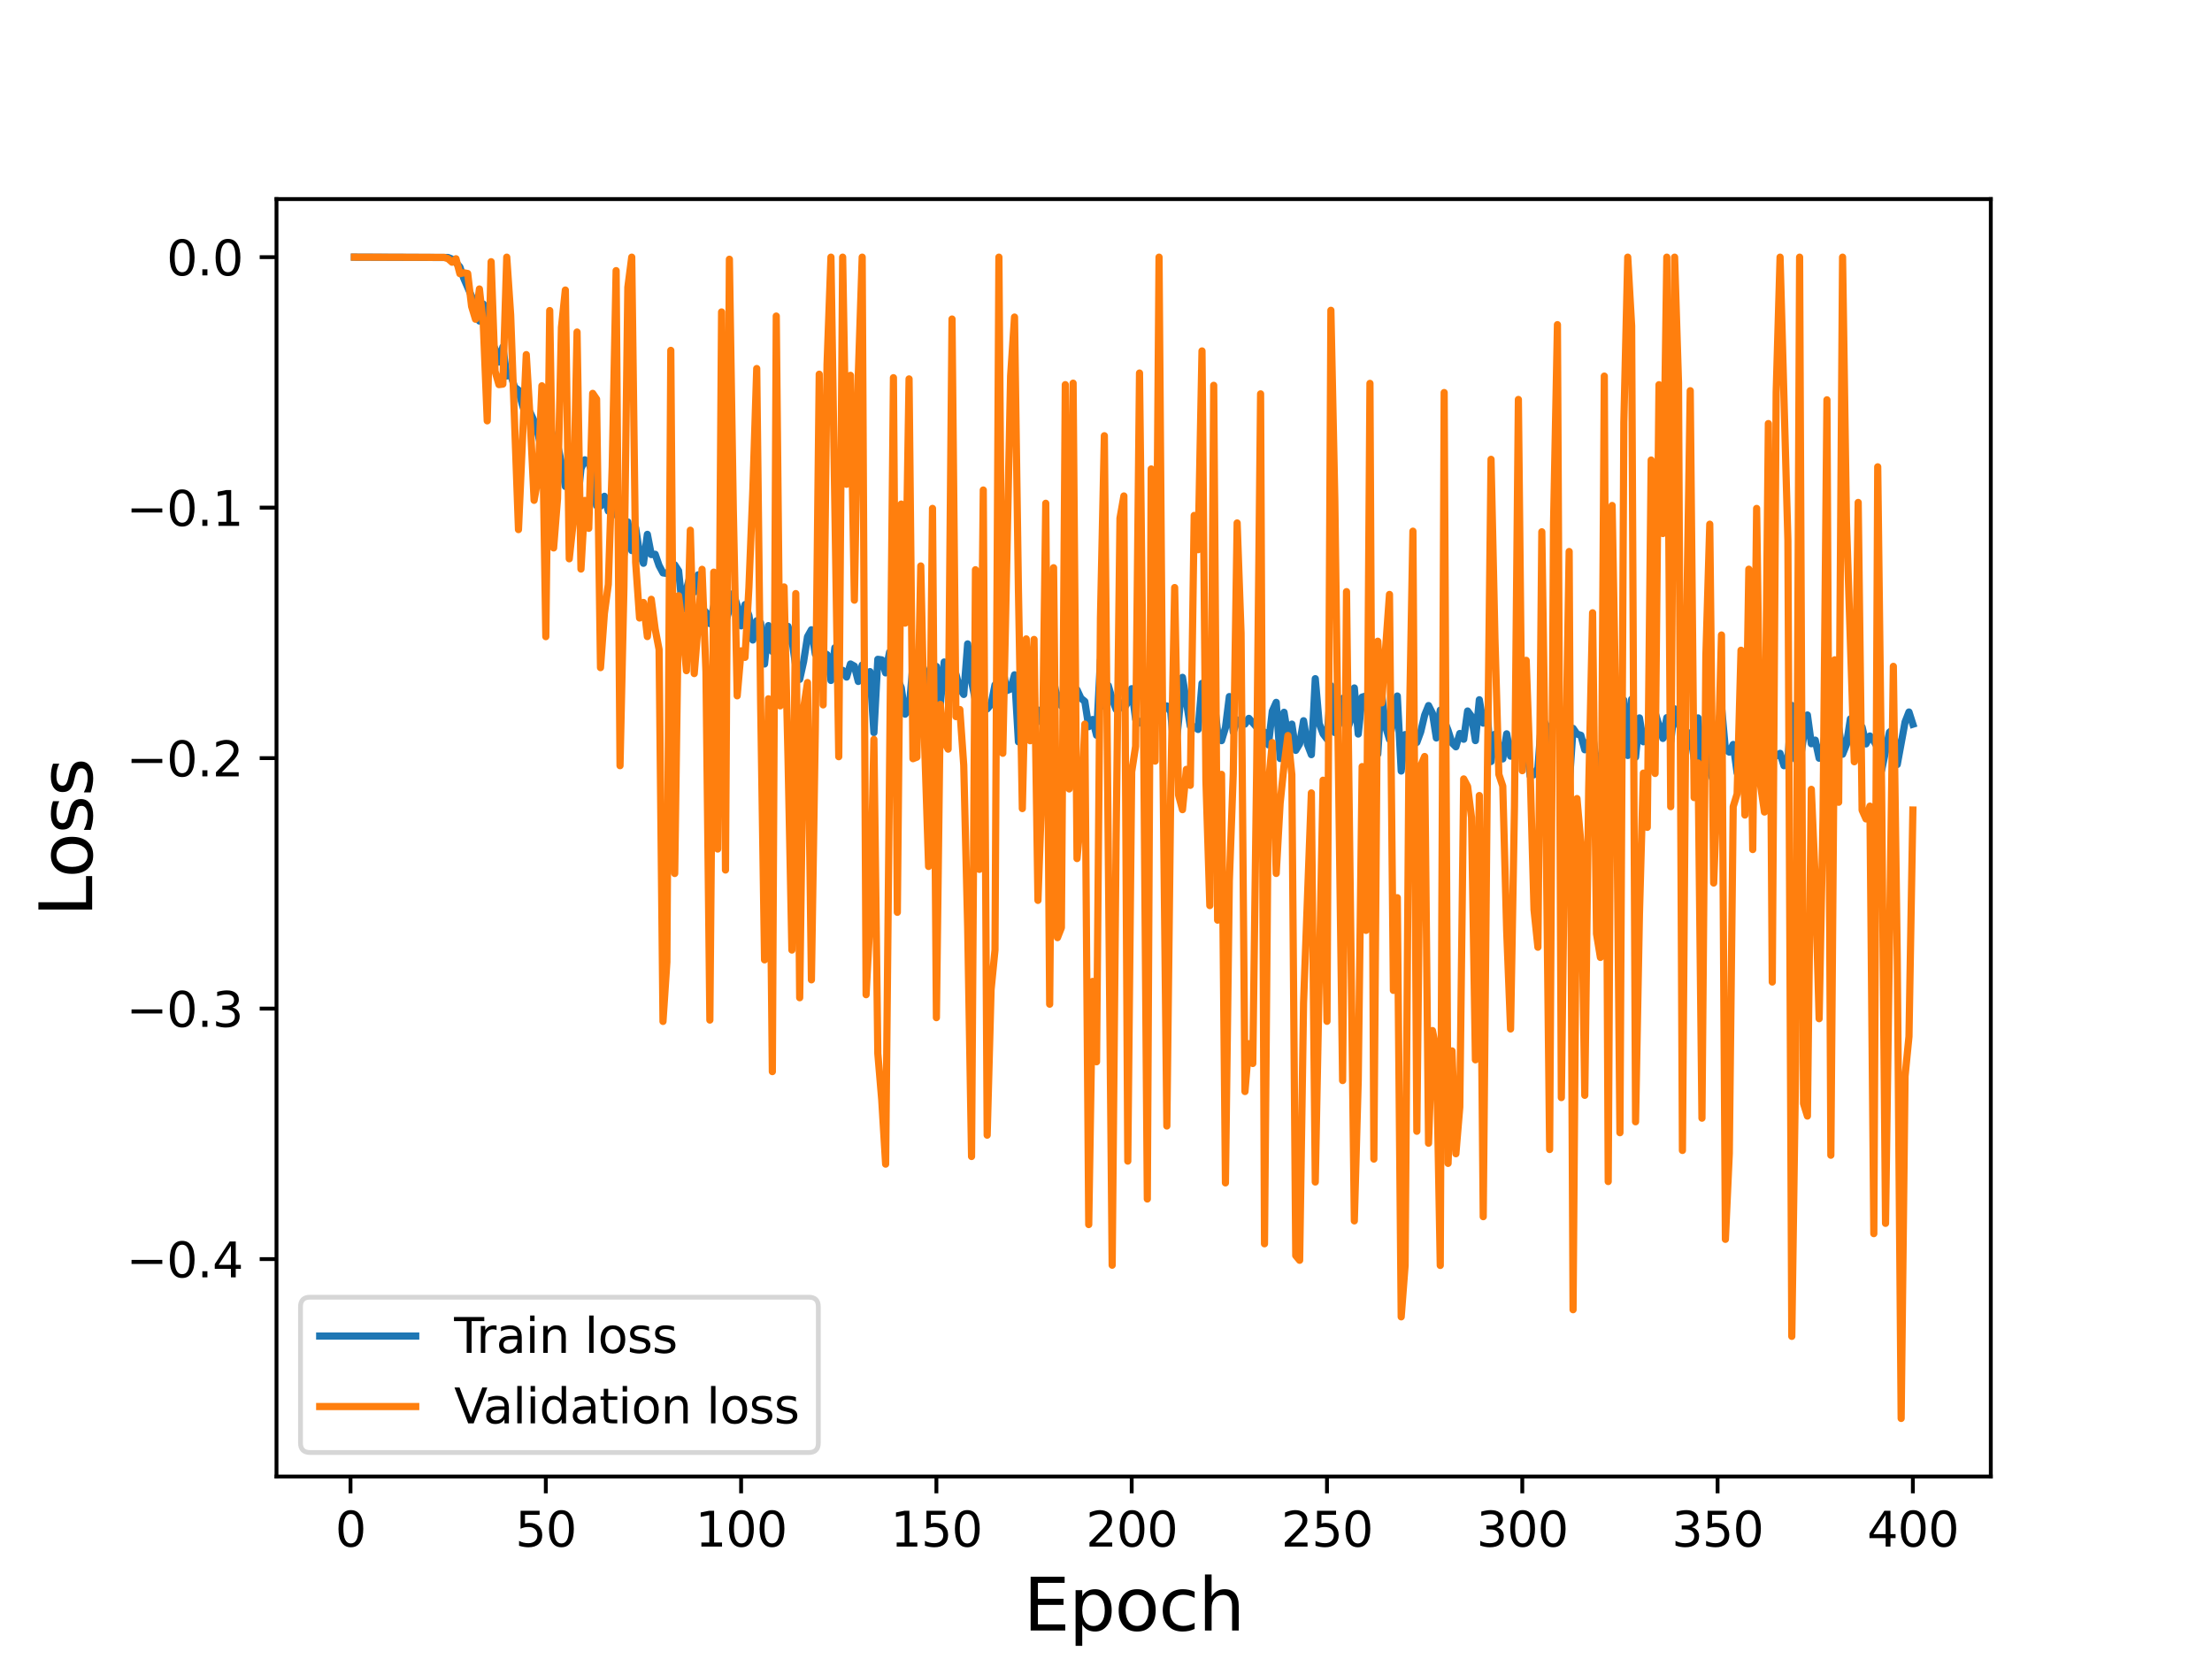 <?xml version="1.0" encoding="utf-8" standalone="no"?>
<!DOCTYPE svg PUBLIC "-//W3C//DTD SVG 1.1//EN"
  "http://www.w3.org/Graphics/SVG/1.1/DTD/svg11.dtd">
<svg height="345.6pt" version="1.1" viewBox="0 0 460.8 345.6" width="460.8pt" xmlns="http://www.w3.org/2000/svg" xmlns:xlink="http://www.w3.org/1999/xlink">
 <defs>
  <style type="text/css">*{stroke-linecap:butt;stroke-linejoin:round;}</style>
 </defs>
 <g id="figure_1">
  <g id="patch_1">
   <path d="M 0 345.6 
L 460.8 345.6 
L 460.8 0 
L 0 0 
z
" style="fill:#ffffff;"/>
  </g>
  <g id="axes_1">
   <g id="patch_2">
    <path d="M 57.6 307.584 
L 414.72 307.584 
L 414.72 41.472 
L 57.6 41.472 
z
" style="fill:#ffffff;"/>
   </g>
   <g id="matplotlib.axis_1">
    <g id="xtick_1">
     <g id="line2d_1">
      <defs>
       <path d="M 0 0 
L 0 3.5 
" id="mb863c601bb" style="stroke:#000000;stroke-width:0.8;"/>
      </defs>
      <g>
       <use style="stroke:#000000;stroke-width:0.8;" x="73.019" xlink:href="#mb863c601bb" y="307.584"/>
      </g>
     </g>
     <g id="text_1">
      <!-- 0 -->
      <g transform="translate(69.838 322.182)scale(0.1 -0.1)">
       <defs>
        <path d="M 2034 4250 
Q 1547 4250 1301 3770 
Q 1056 3291 1056 2328 
Q 1056 1369 1301 889 
Q 1547 409 2034 409 
Q 2525 409 2770 889 
Q 3016 1369 3016 2328 
Q 3016 3291 2770 3770 
Q 2525 4250 2034 4250 
z
M 2034 4750 
Q 2819 4750 3233 4129 
Q 3647 3509 3647 2328 
Q 3647 1150 3233 529 
Q 2819 -91 2034 -91 
Q 1250 -91 836 529 
Q 422 1150 422 2328 
Q 422 3509 836 4129 
Q 1250 4750 2034 4750 
z
" id="DejaVuSans-30" transform="scale(0.016)"/>
       </defs>
       <use xlink:href="#DejaVuSans-30"/>
      </g>
     </g>
    </g>
    <g id="xtick_2">
     <g id="line2d_2">
      <g>
       <use style="stroke:#000000;stroke-width:0.8;" x="113.703" xlink:href="#mb863c601bb" y="307.584"/>
      </g>
     </g>
     <g id="text_2">
      <!-- 50 -->
      <g transform="translate(107.34 322.182)scale(0.1 -0.1)">
       <defs>
        <path d="M 691 4666 
L 3169 4666 
L 3169 4134 
L 1269 4134 
L 1269 2991 
Q 1406 3038 1543 3061 
Q 1681 3084 1819 3084 
Q 2600 3084 3056 2656 
Q 3513 2228 3513 1497 
Q 3513 744 3044 326 
Q 2575 -91 1722 -91 
Q 1428 -91 1123 -41 
Q 819 9 494 109 
L 494 744 
Q 775 591 1075 516 
Q 1375 441 1709 441 
Q 2250 441 2565 725 
Q 2881 1009 2881 1497 
Q 2881 1984 2565 2268 
Q 2250 2553 1709 2553 
Q 1456 2553 1204 2497 
Q 953 2441 691 2322 
L 691 4666 
z
" id="DejaVuSans-35" transform="scale(0.016)"/>
       </defs>
       <use xlink:href="#DejaVuSans-35"/>
       <use x="63.623" xlink:href="#DejaVuSans-30"/>
      </g>
     </g>
    </g>
    <g id="xtick_3">
     <g id="line2d_3">
      <g>
       <use style="stroke:#000000;stroke-width:0.8;" x="154.386" xlink:href="#mb863c601bb" y="307.584"/>
      </g>
     </g>
     <g id="text_3">
      <!-- 100 -->
      <g transform="translate(144.842 322.182)scale(0.1 -0.1)">
       <defs>
        <path d="M 794 531 
L 1825 531 
L 1825 4091 
L 703 3866 
L 703 4441 
L 1819 4666 
L 2450 4666 
L 2450 531 
L 3481 531 
L 3481 0 
L 794 0 
L 794 531 
z
" id="DejaVuSans-31" transform="scale(0.016)"/>
       </defs>
       <use xlink:href="#DejaVuSans-31"/>
       <use x="63.623" xlink:href="#DejaVuSans-30"/>
       <use x="127.246" xlink:href="#DejaVuSans-30"/>
      </g>
     </g>
    </g>
    <g id="xtick_4">
     <g id="line2d_4">
      <g>
       <use style="stroke:#000000;stroke-width:0.8;" x="195.07" xlink:href="#mb863c601bb" y="307.584"/>
      </g>
     </g>
     <g id="text_4">
      <!-- 150 -->
      <g transform="translate(185.526 322.182)scale(0.1 -0.1)">
       <use xlink:href="#DejaVuSans-31"/>
       <use x="63.623" xlink:href="#DejaVuSans-35"/>
       <use x="127.246" xlink:href="#DejaVuSans-30"/>
      </g>
     </g>
    </g>
    <g id="xtick_5">
     <g id="line2d_5">
      <g>
       <use style="stroke:#000000;stroke-width:0.8;" x="235.753" xlink:href="#mb863c601bb" y="307.584"/>
      </g>
     </g>
     <g id="text_5">
      <!-- 200 -->
      <g transform="translate(226.209 322.182)scale(0.1 -0.1)">
       <defs>
        <path d="M 1228 531 
L 3431 531 
L 3431 0 
L 469 0 
L 469 531 
Q 828 903 1448 1529 
Q 2069 2156 2228 2338 
Q 2531 2678 2651 2914 
Q 2772 3150 2772 3378 
Q 2772 3750 2511 3984 
Q 2250 4219 1831 4219 
Q 1534 4219 1204 4116 
Q 875 4013 500 3803 
L 500 4441 
Q 881 4594 1212 4672 
Q 1544 4750 1819 4750 
Q 2544 4750 2975 4387 
Q 3406 4025 3406 3419 
Q 3406 3131 3298 2873 
Q 3191 2616 2906 2266 
Q 2828 2175 2409 1742 
Q 1991 1309 1228 531 
z
" id="DejaVuSans-32" transform="scale(0.016)"/>
       </defs>
       <use xlink:href="#DejaVuSans-32"/>
       <use x="63.623" xlink:href="#DejaVuSans-30"/>
       <use x="127.246" xlink:href="#DejaVuSans-30"/>
      </g>
     </g>
    </g>
    <g id="xtick_6">
     <g id="line2d_6">
      <g>
       <use style="stroke:#000000;stroke-width:0.8;" x="276.437" xlink:href="#mb863c601bb" y="307.584"/>
      </g>
     </g>
     <g id="text_6">
      <!-- 250 -->
      <g transform="translate(266.893 322.182)scale(0.1 -0.1)">
       <use xlink:href="#DejaVuSans-32"/>
       <use x="63.623" xlink:href="#DejaVuSans-35"/>
       <use x="127.246" xlink:href="#DejaVuSans-30"/>
      </g>
     </g>
    </g>
    <g id="xtick_7">
     <g id="line2d_7">
      <g>
       <use style="stroke:#000000;stroke-width:0.8;" x="317.12" xlink:href="#mb863c601bb" y="307.584"/>
      </g>
     </g>
     <g id="text_7">
      <!-- 300 -->
      <g transform="translate(307.576 322.182)scale(0.1 -0.1)">
       <defs>
        <path d="M 2597 2516 
Q 3050 2419 3304 2112 
Q 3559 1806 3559 1356 
Q 3559 666 3084 287 
Q 2609 -91 1734 -91 
Q 1441 -91 1130 -33 
Q 819 25 488 141 
L 488 750 
Q 750 597 1062 519 
Q 1375 441 1716 441 
Q 2309 441 2620 675 
Q 2931 909 2931 1356 
Q 2931 1769 2642 2001 
Q 2353 2234 1838 2234 
L 1294 2234 
L 1294 2753 
L 1863 2753 
Q 2328 2753 2575 2939 
Q 2822 3125 2822 3475 
Q 2822 3834 2567 4026 
Q 2313 4219 1838 4219 
Q 1578 4219 1281 4162 
Q 984 4106 628 3988 
L 628 4550 
Q 988 4650 1302 4700 
Q 1616 4750 1894 4750 
Q 2613 4750 3031 4423 
Q 3450 4097 3450 3541 
Q 3450 3153 3228 2886 
Q 3006 2619 2597 2516 
z
" id="DejaVuSans-33" transform="scale(0.016)"/>
       </defs>
       <use xlink:href="#DejaVuSans-33"/>
       <use x="63.623" xlink:href="#DejaVuSans-30"/>
       <use x="127.246" xlink:href="#DejaVuSans-30"/>
      </g>
     </g>
    </g>
    <g id="xtick_8">
     <g id="line2d_8">
      <g>
       <use style="stroke:#000000;stroke-width:0.8;" x="357.804" xlink:href="#mb863c601bb" y="307.584"/>
      </g>
     </g>
     <g id="text_8">
      <!-- 350 -->
      <g transform="translate(348.26 322.182)scale(0.1 -0.1)">
       <use xlink:href="#DejaVuSans-33"/>
       <use x="63.623" xlink:href="#DejaVuSans-35"/>
       <use x="127.246" xlink:href="#DejaVuSans-30"/>
      </g>
     </g>
    </g>
    <g id="xtick_9">
     <g id="line2d_9">
      <g>
       <use style="stroke:#000000;stroke-width:0.8;" x="398.487" xlink:href="#mb863c601bb" y="307.584"/>
      </g>
     </g>
     <g id="text_9">
      <!-- 400 -->
      <g transform="translate(388.944 322.182)scale(0.1 -0.1)">
       <defs>
        <path d="M 2419 4116 
L 825 1625 
L 2419 1625 
L 2419 4116 
z
M 2253 4666 
L 3047 4666 
L 3047 1625 
L 3713 1625 
L 3713 1100 
L 3047 1100 
L 3047 0 
L 2419 0 
L 2419 1100 
L 313 1100 
L 313 1709 
L 2253 4666 
z
" id="DejaVuSans-34" transform="scale(0.016)"/>
       </defs>
       <use xlink:href="#DejaVuSans-34"/>
       <use x="63.623" xlink:href="#DejaVuSans-30"/>
       <use x="127.246" xlink:href="#DejaVuSans-30"/>
      </g>
     </g>
    </g>
    <g id="text_10">
     <!-- Epoch -->
     <g transform="translate(213.194 339.66)scale(0.15 -0.15)">
      <defs>
       <path d="M 628 4666 
L 3578 4666 
L 3578 4134 
L 1259 4134 
L 1259 2753 
L 3481 2753 
L 3481 2222 
L 1259 2222 
L 1259 531 
L 3634 531 
L 3634 0 
L 628 0 
L 628 4666 
z
" id="DejaVuSans-45" transform="scale(0.016)"/>
       <path d="M 1159 525 
L 1159 -1331 
L 581 -1331 
L 581 3500 
L 1159 3500 
L 1159 2969 
Q 1341 3281 1617 3432 
Q 1894 3584 2278 3584 
Q 2916 3584 3314 3078 
Q 3713 2572 3713 1747 
Q 3713 922 3314 415 
Q 2916 -91 2278 -91 
Q 1894 -91 1617 61 
Q 1341 213 1159 525 
z
M 3116 1747 
Q 3116 2381 2855 2742 
Q 2594 3103 2138 3103 
Q 1681 3103 1420 2742 
Q 1159 2381 1159 1747 
Q 1159 1113 1420 752 
Q 1681 391 2138 391 
Q 2594 391 2855 752 
Q 3116 1113 3116 1747 
z
" id="DejaVuSans-70" transform="scale(0.016)"/>
       <path d="M 1959 3097 
Q 1497 3097 1228 2736 
Q 959 2375 959 1747 
Q 959 1119 1226 758 
Q 1494 397 1959 397 
Q 2419 397 2687 759 
Q 2956 1122 2956 1747 
Q 2956 2369 2687 2733 
Q 2419 3097 1959 3097 
z
M 1959 3584 
Q 2709 3584 3137 3096 
Q 3566 2609 3566 1747 
Q 3566 888 3137 398 
Q 2709 -91 1959 -91 
Q 1206 -91 779 398 
Q 353 888 353 1747 
Q 353 2609 779 3096 
Q 1206 3584 1959 3584 
z
" id="DejaVuSans-6f" transform="scale(0.016)"/>
       <path d="M 3122 3366 
L 3122 2828 
Q 2878 2963 2633 3030 
Q 2388 3097 2138 3097 
Q 1578 3097 1268 2742 
Q 959 2388 959 1747 
Q 959 1106 1268 751 
Q 1578 397 2138 397 
Q 2388 397 2633 464 
Q 2878 531 3122 666 
L 3122 134 
Q 2881 22 2623 -34 
Q 2366 -91 2075 -91 
Q 1284 -91 818 406 
Q 353 903 353 1747 
Q 353 2603 823 3093 
Q 1294 3584 2113 3584 
Q 2378 3584 2631 3529 
Q 2884 3475 3122 3366 
z
" id="DejaVuSans-63" transform="scale(0.016)"/>
       <path d="M 3513 2113 
L 3513 0 
L 2938 0 
L 2938 2094 
Q 2938 2591 2744 2837 
Q 2550 3084 2163 3084 
Q 1697 3084 1428 2787 
Q 1159 2491 1159 1978 
L 1159 0 
L 581 0 
L 581 4863 
L 1159 4863 
L 1159 2956 
Q 1366 3272 1645 3428 
Q 1925 3584 2291 3584 
Q 2894 3584 3203 3211 
Q 3513 2838 3513 2113 
z
" id="DejaVuSans-68" transform="scale(0.016)"/>
      </defs>
      <use xlink:href="#DejaVuSans-45"/>
      <use x="63.184" xlink:href="#DejaVuSans-70"/>
      <use x="126.66" xlink:href="#DejaVuSans-6f"/>
      <use x="187.842" xlink:href="#DejaVuSans-63"/>
      <use x="242.822" xlink:href="#DejaVuSans-68"/>
     </g>
    </g>
   </g>
   <g id="matplotlib.axis_2">
    <g id="ytick_1">
     <g id="line2d_10">
      <defs>
       <path d="M 0 0 
L -3.5 0 
" id="m313a170436" style="stroke:#000000;stroke-width:0.8;"/>
      </defs>
      <g>
       <use style="stroke:#000000;stroke-width:0.8;" x="57.6" xlink:href="#m313a170436" y="262.293"/>
      </g>
     </g>
     <g id="text_11">
      <!-- −0.4 -->
      <g transform="translate(26.317 266.092)scale(0.1 -0.1)">
       <defs>
        <path d="M 678 2272 
L 4684 2272 
L 4684 1741 
L 678 1741 
L 678 2272 
z
" id="DejaVuSans-2212" transform="scale(0.016)"/>
        <path d="M 684 794 
L 1344 794 
L 1344 0 
L 684 0 
L 684 794 
z
" id="DejaVuSans-2e" transform="scale(0.016)"/>
       </defs>
       <use xlink:href="#DejaVuSans-2212"/>
       <use x="83.789" xlink:href="#DejaVuSans-30"/>
       <use x="147.412" xlink:href="#DejaVuSans-2e"/>
       <use x="179.199" xlink:href="#DejaVuSans-34"/>
      </g>
     </g>
    </g>
    <g id="ytick_2">
     <g id="line2d_11">
      <g>
       <use style="stroke:#000000;stroke-width:0.8;" x="57.6" xlink:href="#m313a170436" y="210.112"/>
      </g>
     </g>
     <g id="text_12">
      <!-- −0.3 -->
      <g transform="translate(26.317 213.911)scale(0.1 -0.1)">
       <use xlink:href="#DejaVuSans-2212"/>
       <use x="83.789" xlink:href="#DejaVuSans-30"/>
       <use x="147.412" xlink:href="#DejaVuSans-2e"/>
       <use x="179.199" xlink:href="#DejaVuSans-33"/>
      </g>
     </g>
    </g>
    <g id="ytick_3">
     <g id="line2d_12">
      <g>
       <use style="stroke:#000000;stroke-width:0.8;" x="57.6" xlink:href="#m313a170436" y="157.931"/>
      </g>
     </g>
     <g id="text_13">
      <!-- −0.2 -->
      <g transform="translate(26.317 161.73)scale(0.1 -0.1)">
       <use xlink:href="#DejaVuSans-2212"/>
       <use x="83.789" xlink:href="#DejaVuSans-30"/>
       <use x="147.412" xlink:href="#DejaVuSans-2e"/>
       <use x="179.199" xlink:href="#DejaVuSans-32"/>
      </g>
     </g>
    </g>
    <g id="ytick_4">
     <g id="line2d_13">
      <g>
       <use style="stroke:#000000;stroke-width:0.8;" x="57.6" xlink:href="#m313a170436" y="105.75"/>
      </g>
     </g>
     <g id="text_14">
      <!-- −0.1 -->
      <g transform="translate(26.317 109.549)scale(0.1 -0.1)">
       <use xlink:href="#DejaVuSans-2212"/>
       <use x="83.789" xlink:href="#DejaVuSans-30"/>
       <use x="147.412" xlink:href="#DejaVuSans-2e"/>
       <use x="179.199" xlink:href="#DejaVuSans-31"/>
      </g>
     </g>
    </g>
    <g id="ytick_5">
     <g id="line2d_14">
      <g>
       <use style="stroke:#000000;stroke-width:0.8;" x="57.6" xlink:href="#m313a170436" y="53.569"/>
      </g>
     </g>
     <g id="text_15">
      <!-- 0.0 -->
      <g transform="translate(34.697 57.368)scale(0.1 -0.1)">
       <use xlink:href="#DejaVuSans-30"/>
       <use x="63.623" xlink:href="#DejaVuSans-2e"/>
       <use x="95.41" xlink:href="#DejaVuSans-30"/>
      </g>
     </g>
    </g>
    <g id="text_16">
     <!-- Loss -->
     <g transform="translate(19.198 190.979)rotate(-90)scale(0.15 -0.15)">
      <defs>
       <path d="M 628 4666 
L 1259 4666 
L 1259 531 
L 3531 531 
L 3531 0 
L 628 0 
L 628 4666 
z
" id="DejaVuSans-4c" transform="scale(0.016)"/>
       <path d="M 2834 3397 
L 2834 2853 
Q 2591 2978 2328 3040 
Q 2066 3103 1784 3103 
Q 1356 3103 1142 2972 
Q 928 2841 928 2578 
Q 928 2378 1081 2264 
Q 1234 2150 1697 2047 
L 1894 2003 
Q 2506 1872 2764 1633 
Q 3022 1394 3022 966 
Q 3022 478 2636 193 
Q 2250 -91 1575 -91 
Q 1294 -91 989 -36 
Q 684 19 347 128 
L 347 722 
Q 666 556 975 473 
Q 1284 391 1588 391 
Q 1994 391 2212 530 
Q 2431 669 2431 922 
Q 2431 1156 2273 1281 
Q 2116 1406 1581 1522 
L 1381 1569 
Q 847 1681 609 1914 
Q 372 2147 372 2553 
Q 372 3047 722 3315 
Q 1072 3584 1716 3584 
Q 2034 3584 2315 3537 
Q 2597 3491 2834 3397 
z
" id="DejaVuSans-73" transform="scale(0.016)"/>
      </defs>
      <use xlink:href="#DejaVuSans-4c"/>
      <use x="53.963" xlink:href="#DejaVuSans-6f"/>
      <use x="115.145" xlink:href="#DejaVuSans-73"/>
      <use x="167.244" xlink:href="#DejaVuSans-73"/>
     </g>
    </g>
   </g>
   <g id="line2d_15">
    <path clip-path="url(#p57c10416c2)" d="M 73.833 53.568 
L 93.361 53.643 
L 94.174 53.989 
L 94.988 54.722 
L 95.802 55.615 
L 96.616 57.99 
L 98.243 61.724 
L 99.87 66.876 
L 100.684 63.346 
L 101.498 71.498 
L 102.311 71.107 
L 103.125 72.662 
L 103.939 75.425 
L 104.752 72.288 
L 105.566 78.328 
L 106.38 77.962 
L 107.193 80.646 
L 108.007 81.273 
L 108.821 84.367 
L 109.634 86.866 
L 110.448 85.936 
L 111.262 87.695 
L 112.075 90.392 
L 112.889 93.962 
L 113.703 87.454 
L 114.516 88.617 
L 115.33 91.555 
L 116.144 92.568 
L 116.957 96.446 
L 117.771 101.336 
L 118.585 98.472 
L 119.398 99.134 
L 120.212 105.468 
L 121.026 97.653 
L 121.839 95.788 
L 122.653 96.359 
L 123.467 99.027 
L 124.28 105.355 
L 125.094 105.429 
L 125.908 103.385 
L 126.721 106.462 
L 127.535 104.859 
L 128.349 106.913 
L 129.162 108.612 
L 129.976 115.55 
L 130.79 108.731 
L 131.603 114.691 
L 132.417 109.954 
L 133.231 115.266 
L 134.044 117.344 
L 134.858 111.314 
L 135.672 115.526 
L 136.485 115.462 
L 137.299 117.817 
L 138.113 119.346 
L 138.926 119.464 
L 140.554 117.666 
L 141.367 118.918 
L 142.181 126.975 
L 142.995 122.821 
L 143.808 119.769 
L 144.622 123.329 
L 145.436 119.74 
L 146.249 126.606 
L 147.063 127.587 
L 147.877 129.91 
L 149.504 122.674 
L 150.318 130.462 
L 151.131 129.601 
L 151.945 126.985 
L 152.759 123.618 
L 153.572 126.136 
L 154.386 130.373 
L 155.2 125.946 
L 156.013 128.218 
L 156.827 133.327 
L 157.641 129.312 
L 158.454 129.779 
L 159.268 138.323 
L 160.082 130.329 
L 160.895 135.715 
L 161.709 134.674 
L 162.523 135.401 
L 163.336 135.814 
L 164.15 130.482 
L 164.964 133.213 
L 165.777 138.811 
L 166.591 141.517 
L 167.405 137.828 
L 168.219 132.639 
L 169.032 131.19 
L 169.846 136.283 
L 170.66 130.153 
L 171.473 135.91 
L 172.287 136.365 
L 173.101 141.751 
L 173.914 134.935 
L 174.728 141.122 
L 175.542 139.645 
L 176.355 141.049 
L 177.169 138.316 
L 177.983 138.766 
L 178.796 141.96 
L 179.61 138.54 
L 180.424 143.592 
L 181.237 139.912 
L 182.051 152.62 
L 182.865 137.345 
L 183.678 137.459 
L 184.492 140.178 
L 185.306 135.869 
L 186.119 145.886 
L 186.933 141.297 
L 187.747 143.259 
L 188.56 148.777 
L 189.374 147.816 
L 190.188 138.38 
L 191.001 144.255 
L 191.815 137.652 
L 192.629 140.011 
L 193.442 144.343 
L 194.256 143.453 
L 195.07 138.826 
L 195.883 146.897 
L 196.697 137.905 
L 197.511 143.444 
L 198.324 145.079 
L 199.138 140.449 
L 199.952 143.524 
L 200.765 144.665 
L 201.579 134.135 
L 202.393 141.92 
L 203.206 145.929 
L 204.02 145.086 
L 204.834 146.108 
L 205.647 147.684 
L 206.461 146.715 
L 207.275 142.672 
L 208.088 147.043 
L 208.902 139.248 
L 209.716 143.87 
L 210.529 143.534 
L 211.343 140.574 
L 212.157 154.539 
L 212.97 147.719 
L 213.784 147.286 
L 214.598 147.57 
L 215.411 150.657 
L 216.225 147.91 
L 217.039 150.532 
L 217.852 148.049 
L 218.666 148.958 
L 219.48 141.764 
L 220.293 145.917 
L 221.107 147.039 
L 221.921 141.199 
L 222.734 153.08 
L 223.548 144.201 
L 224.362 143.695 
L 225.175 145.456 
L 225.989 146.125 
L 226.803 151.376 
L 227.616 149.886 
L 228.43 153.164 
L 229.244 137.481 
L 230.057 147.171 
L 230.871 142.808 
L 231.685 145.6 
L 232.498 147.785 
L 233.312 146.342 
L 234.126 147.639 
L 234.939 146.276 
L 235.753 143.464 
L 236.567 149.816 
L 237.381 150.621 
L 238.194 149.901 
L 239.008 151.642 
L 239.822 152.611 
L 240.635 150.252 
L 241.449 143.818 
L 242.263 147.109 
L 243.076 147.058 
L 243.89 148.333 
L 244.704 157.838 
L 245.517 150.212 
L 246.331 141.105 
L 247.958 151.273 
L 248.772 151.397 
L 249.586 151.961 
L 250.399 142.363 
L 251.213 149.901 
L 252.84 145.033 
L 253.654 152.592 
L 254.468 154.292 
L 255.281 151.601 
L 256.095 145.106 
L 256.909 152.499 
L 257.722 149.969 
L 258.536 150.831 
L 259.35 150.844 
L 260.163 149.646 
L 262.604 152.395 
L 263.418 152.524 
L 264.232 155.162 
L 265.045 148.127 
L 265.859 146.315 
L 266.673 158.013 
L 267.486 148.379 
L 268.3 153.357 
L 269.114 150.847 
L 269.927 156.314 
L 270.741 154.951 
L 271.555 150.141 
L 272.368 155.102 
L 273.182 157.21 
L 273.996 141.379 
L 274.809 150.702 
L 275.623 152.871 
L 276.437 153.947 
L 277.25 142.836 
L 278.064 152.606 
L 278.878 150.964 
L 279.691 145.486 
L 280.505 152.478 
L 281.319 150.123 
L 282.132 143.313 
L 282.946 152.916 
L 283.76 145.212 
L 284.573 144.978 
L 285.387 150.74 
L 286.201 153.366 
L 287.014 157.105 
L 287.828 144.453 
L 288.642 151.346 
L 289.455 154.038 
L 290.269 149.834 
L 291.083 144.989 
L 291.896 160.62 
L 292.71 153.026 
L 293.524 153.541 
L 294.337 155.171 
L 295.151 154.659 
L 295.965 152.441 
L 296.778 148.991 
L 297.592 146.981 
L 298.406 148.591 
L 299.219 153.733 
L 300.033 147.937 
L 301.66 152.156 
L 302.474 154.751 
L 303.288 155.572 
L 304.101 152.799 
L 304.915 154.002 
L 305.729 148.114 
L 306.543 149.239 
L 307.356 154.283 
L 308.17 145.772 
L 308.984 150.643 
L 309.797 148.444 
L 310.611 158.644 
L 311.425 152.943 
L 312.238 155.166 
L 313.052 158.098 
L 313.866 152.871 
L 314.679 157.521 
L 315.493 155.665 
L 316.307 149.058 
L 317.12 155.612 
L 317.934 154.129 
L 318.748 161.644 
L 319.561 161.387 
L 320.375 160.017 
L 321.189 149.217 
L 322.002 150.991 
L 322.816 156.254 
L 323.63 149.105 
L 324.443 147.205 
L 325.257 153.052 
L 326.071 150.276 
L 326.884 163.771 
L 327.698 151.733 
L 328.512 152.915 
L 329.325 153.172 
L 330.139 156.192 
L 331.766 152.863 
L 332.58 159.38 
L 333.394 161.453 
L 334.207 151.732 
L 335.021 156.72 
L 336.648 147.822 
L 337.462 149.017 
L 338.276 145.841 
L 339.089 157.378 
L 339.903 145.664 
L 340.717 157.73 
L 341.53 149.555 
L 342.344 154.526 
L 343.158 153.213 
L 343.971 150.553 
L 344.785 148.431 
L 346.412 153.825 
L 347.226 149.498 
L 348.04 154.476 
L 348.853 147.667 
L 350.481 153.174 
L 351.294 154 
L 352.108 152.663 
L 352.922 158.033 
L 353.735 149.552 
L 354.549 160.53 
L 355.363 152.628 
L 356.176 160.705 
L 356.99 162.753 
L 357.804 152.037 
L 358.617 147.099 
L 359.431 156.127 
L 360.245 156.681 
L 361.058 155.088 
L 361.872 161.014 
L 362.686 161.52 
L 363.499 157.496 
L 365.127 145.673 
L 365.94 152.338 
L 366.754 149.576 
L 367.568 155.235 
L 368.381 153.984 
L 369.195 156.416 
L 370.009 157.475 
L 370.822 156.935 
L 371.636 159.512 
L 372.45 158.145 
L 373.263 146.949 
L 374.077 158.214 
L 374.891 159.124 
L 375.704 153.609 
L 376.518 148.944 
L 377.332 154.936 
L 378.146 154.181 
L 378.959 157.951 
L 379.773 155.752 
L 380.587 150.037 
L 381.4 154.727 
L 382.214 148.104 
L 383.028 151.521 
L 383.841 157.122 
L 384.655 155.088 
L 385.469 149.753 
L 386.282 154.8 
L 387.096 151.574 
L 387.91 151.463 
L 388.723 154.97 
L 389.537 153.322 
L 390.351 154.379 
L 391.164 155.798 
L 391.978 160.465 
L 393.605 152.541 
L 394.419 151.88 
L 395.233 159.262 
L 396.86 150.409 
L 397.674 148.323 
L 398.487 150.868 
L 398.487 150.868 
" style="fill:none;stroke:#1f77b4;stroke-linecap:square;stroke-width:1.5;"/>
   </g>
   <g id="line2d_16">
    <path clip-path="url(#p57c10416c2)" d="M 73.833 53.569 
L 92.547 53.614 
L 93.361 53.903 
L 94.174 54.628 
L 94.988 53.902 
L 95.802 57.008 
L 96.616 56.823 
L 97.429 56.974 
L 98.243 63.824 
L 99.057 66.502 
L 99.87 60.201 
L 100.684 67.687 
L 101.498 87.67 
L 102.311 54.519 
L 103.125 77.31 
L 103.939 80.12 
L 104.752 80.022 
L 105.566 53.569 
L 106.38 65.586 
L 108.007 110.324 
L 109.634 73.872 
L 110.448 87.424 
L 111.262 104.226 
L 112.075 99.678 
L 112.889 80.369 
L 113.703 132.625 
L 114.516 64.691 
L 115.33 114.147 
L 116.144 103.876 
L 116.957 68.195 
L 117.771 60.42 
L 118.585 116.41 
L 119.398 108.964 
L 120.212 69.17 
L 121.026 118.545 
L 121.839 104.247 
L 122.653 110.063 
L 123.467 81.943 
L 124.28 83.15 
L 125.094 139.08 
L 125.908 127.792 
L 126.721 121.753 
L 127.535 97.132 
L 128.349 56.377 
L 129.162 159.507 
L 129.976 122.432 
L 130.79 59.845 
L 131.603 53.569 
L 132.417 117.15 
L 133.231 128.743 
L 134.044 125.507 
L 134.858 132.609 
L 135.672 124.845 
L 136.485 131.056 
L 137.299 135.298 
L 138.113 212.784 
L 138.926 200.415 
L 139.74 72.987 
L 140.554 181.965 
L 141.367 124.103 
L 142.181 130.717 
L 142.995 139.716 
L 143.808 110.454 
L 144.622 140.316 
L 145.436 130.199 
L 146.249 118.601 
L 147.063 139.979 
L 147.877 212.499 
L 148.69 119.187 
L 149.504 176.871 
L 150.318 64.984 
L 151.131 181.24 
L 151.945 54.003 
L 152.759 106 
L 153.572 144.954 
L 154.386 135.578 
L 155.2 136.939 
L 156.013 122.36 
L 156.827 102.258 
L 157.641 76.774 
L 158.454 146.393 
L 159.268 199.96 
L 160.082 145.568 
L 160.895 223.236 
L 161.709 65.841 
L 162.523 147.047 
L 163.336 122.27 
L 164.15 157.577 
L 164.964 197.913 
L 165.777 123.652 
L 166.591 207.845 
L 167.405 147.554 
L 168.219 142.186 
L 169.032 204.117 
L 169.846 151.899 
L 170.66 77.954 
L 171.473 146.843 
L 172.287 75.901 
L 173.101 53.569 
L 174.728 157.635 
L 175.542 53.569 
L 176.355 100.886 
L 177.169 78.189 
L 177.983 125.027 
L 178.796 78.19 
L 179.61 53.569 
L 180.424 207.212 
L 181.237 191.815 
L 182.051 154.029 
L 182.865 219.472 
L 183.678 229.074 
L 184.492 242.51 
L 186.119 78.682 
L 186.933 190.051 
L 187.747 105.007 
L 188.56 129.813 
L 189.374 78.937 
L 190.188 158.051 
L 191.001 157.73 
L 191.815 117.897 
L 192.629 155.462 
L 193.442 180.498 
L 194.256 105.91 
L 195.07 211.999 
L 195.883 146.743 
L 196.697 154.46 
L 197.511 156.063 
L 198.324 66.461 
L 199.138 149.285 
L 199.952 147.806 
L 200.765 159.406 
L 201.579 192.999 
L 202.393 240.92 
L 203.206 118.686 
L 204.02 181.11 
L 204.834 102.078 
L 205.647 236.475 
L 206.461 206.181 
L 207.275 197.912 
L 208.088 53.569 
L 208.902 156.919 
L 210.529 78.322 
L 211.343 66.049 
L 212.157 122.909 
L 212.97 168.444 
L 213.784 133.094 
L 214.598 154.31 
L 215.411 133.208 
L 216.225 187.563 
L 217.039 164.744 
L 217.852 104.843 
L 218.666 209.193 
L 219.48 118.267 
L 220.293 195.328 
L 221.107 193.254 
L 221.921 80.132 
L 222.734 164.354 
L 223.548 79.82 
L 224.362 178.856 
L 225.175 169.881 
L 225.989 150.845 
L 226.803 255.099 
L 227.616 204.449 
L 228.43 221.19 
L 229.244 128.729 
L 230.057 90.771 
L 231.685 263.565 
L 232.498 175.378 
L 233.312 107.961 
L 234.126 103.318 
L 234.939 241.88 
L 235.753 160.782 
L 236.567 155.465 
L 237.381 77.709 
L 238.194 147.532 
L 239.008 249.772 
L 239.822 97.689 
L 240.635 158.557 
L 241.449 53.569 
L 242.263 159.358 
L 243.076 234.563 
L 243.89 164.687 
L 244.704 122.395 
L 245.517 165.634 
L 246.331 168.671 
L 247.145 160.271 
L 247.958 163.601 
L 248.772 107.377 
L 249.586 114.512 
L 250.399 73.106 
L 251.213 162.545 
L 252.027 188.649 
L 252.84 80.269 
L 253.654 191.684 
L 254.468 161.307 
L 255.281 246.419 
L 256.095 183.5 
L 256.909 161.216 
L 257.722 108.939 
L 258.536 131.872 
L 259.35 227.384 
L 260.163 217.42 
L 260.977 221.543 
L 261.791 159.824 
L 262.604 82.05 
L 263.418 259.102 
L 264.232 163.355 
L 265.045 154.693 
L 265.859 181.957 
L 266.673 167.373 
L 267.486 159.457 
L 268.3 153.229 
L 269.114 161.375 
L 269.927 261.559 
L 270.741 262.542 
L 271.555 208.924 
L 273.182 165.18 
L 273.996 246.235 
L 275.623 162.531 
L 276.437 212.758 
L 277.25 64.64 
L 278.064 103.813 
L 279.691 225.099 
L 280.505 123.247 
L 282.132 254.331 
L 282.946 224.974 
L 283.76 159.691 
L 284.573 193.815 
L 285.387 79.863 
L 286.201 241.458 
L 287.014 133.577 
L 287.828 146.426 
L 289.455 123.831 
L 290.269 206.317 
L 291.083 187.004 
L 291.896 274.322 
L 292.71 263.607 
L 293.524 155.38 
L 294.337 110.654 
L 295.151 235.663 
L 295.965 159.531 
L 296.778 157.592 
L 297.592 238.154 
L 298.406 214.685 
L 299.219 218.78 
L 300.033 263.612 
L 300.847 81.774 
L 301.66 242.355 
L 302.474 218.918 
L 303.288 240.346 
L 304.101 230.627 
L 304.915 162.263 
L 305.729 163.819 
L 306.543 170.28 
L 307.356 220.782 
L 308.17 165.721 
L 308.984 253.459 
L 309.797 165.974 
L 310.611 95.689 
L 311.425 132.983 
L 312.238 161.306 
L 313.052 163.751 
L 313.866 193.872 
L 314.679 214.356 
L 315.493 168.008 
L 316.307 83.216 
L 317.12 160.549 
L 317.934 137.559 
L 318.748 160.227 
L 319.561 189.517 
L 320.375 197.327 
L 321.189 110.784 
L 322.002 165.656 
L 322.816 239.461 
L 323.63 109.147 
L 324.443 67.632 
L 325.257 228.651 
L 326.071 164.328 
L 326.884 114.887 
L 327.698 272.836 
L 328.512 166.354 
L 329.325 175.598 
L 330.139 228.174 
L 330.953 164.386 
L 331.766 127.652 
L 332.58 194.521 
L 333.394 199.448 
L 334.207 78.347 
L 335.021 246.135 
L 335.835 105.301 
L 336.648 150.082 
L 337.462 235.965 
L 338.276 87.948 
L 339.089 53.569 
L 339.903 67.91 
L 340.717 233.688 
L 341.53 190.33 
L 342.344 161.059 
L 343.158 172.353 
L 343.971 95.836 
L 344.785 161.129 
L 345.599 80.141 
L 346.412 111.148 
L 347.226 53.569 
L 348.04 168.047 
L 348.853 53.569 
L 349.667 79.765 
L 350.481 239.657 
L 351.294 133.325 
L 352.108 81.388 
L 352.922 166.154 
L 353.735 158.938 
L 354.549 232.935 
L 355.363 136.629 
L 356.176 109.201 
L 356.99 183.951 
L 357.804 162.411 
L 358.617 132.283 
L 359.431 258.175 
L 360.245 240.284 
L 361.058 168.019 
L 361.872 165.389 
L 362.686 135.456 
L 363.499 169.791 
L 364.313 118.576 
L 365.127 176.98 
L 365.94 105.914 
L 366.754 163.576 
L 367.568 169.165 
L 368.381 88.236 
L 369.195 204.576 
L 370.009 81.712 
L 370.822 53.569 
L 372.45 112.557 
L 373.263 278.392 
L 374.077 221.293 
L 374.891 53.569 
L 375.704 229.884 
L 376.518 232.498 
L 377.332 164.434 
L 378.146 183.209 
L 378.959 212.213 
L 379.773 170.006 
L 380.587 83.289 
L 381.4 240.653 
L 382.214 137.451 
L 383.028 167.126 
L 383.841 53.569 
L 384.655 108.645 
L 386.282 158.685 
L 387.096 104.664 
L 387.91 168.774 
L 388.723 170.597 
L 389.537 167.933 
L 390.351 256.988 
L 391.164 97.246 
L 391.978 164.48 
L 392.792 254.849 
L 394.419 138.81 
L 395.233 199.589 
L 396.046 295.488 
L 396.86 224.175 
L 397.674 215.931 
L 398.487 168.741 
L 398.487 168.741 
" style="fill:none;stroke:#ff7f0e;stroke-linecap:square;stroke-width:1.5;"/>
   </g>
   <g id="patch_3">
    <path d="M 57.6 307.584 
L 57.6 41.472 
" style="fill:none;stroke:#000000;stroke-linecap:square;stroke-linejoin:miter;stroke-width:0.8;"/>
   </g>
   <g id="patch_4">
    <path d="M 414.72 307.584 
L 414.72 41.472 
" style="fill:none;stroke:#000000;stroke-linecap:square;stroke-linejoin:miter;stroke-width:0.8;"/>
   </g>
   <g id="patch_5">
    <path d="M 57.6 307.584 
L 414.72 307.584 
" style="fill:none;stroke:#000000;stroke-linecap:square;stroke-linejoin:miter;stroke-width:0.8;"/>
   </g>
   <g id="patch_6">
    <path d="M 57.6 41.472 
L 414.72 41.472 
" style="fill:none;stroke:#000000;stroke-linecap:square;stroke-linejoin:miter;stroke-width:0.8;"/>
   </g>
   <g id="legend_1">
    <g id="patch_7">
     <path d="M 64.6 302.584 
L 168.475 302.584 
Q 170.475 302.584 170.475 300.584 
L 170.475 272.228 
Q 170.475 270.228 168.475 270.228 
L 64.6 270.228 
Q 62.6 270.228 62.6 272.228 
L 62.6 300.584 
Q 62.6 302.584 64.6 302.584 
z
" style="fill:#ffffff;opacity:0.8;stroke:#cccccc;stroke-linejoin:miter;"/>
    </g>
    <g id="line2d_17">
     <path d="M 66.6 278.326 
L 86.6 278.326 
" style="fill:none;stroke:#1f77b4;stroke-linecap:square;stroke-width:1.5;"/>
    </g>
    <g id="line2d_18"/>
    <g id="text_17">
     <!-- Train loss -->
     <g transform="translate(94.6 281.826)scale(0.1 -0.1)">
      <defs>
       <path d="M -19 4666 
L 3928 4666 
L 3928 4134 
L 2272 4134 
L 2272 0 
L 1638 0 
L 1638 4134 
L -19 4134 
L -19 4666 
z
" id="DejaVuSans-54" transform="scale(0.016)"/>
       <path d="M 2631 2963 
Q 2534 3019 2420 3045 
Q 2306 3072 2169 3072 
Q 1681 3072 1420 2755 
Q 1159 2438 1159 1844 
L 1159 0 
L 581 0 
L 581 3500 
L 1159 3500 
L 1159 2956 
Q 1341 3275 1631 3429 
Q 1922 3584 2338 3584 
Q 2397 3584 2469 3576 
Q 2541 3569 2628 3553 
L 2631 2963 
z
" id="DejaVuSans-72" transform="scale(0.016)"/>
       <path d="M 2194 1759 
Q 1497 1759 1228 1600 
Q 959 1441 959 1056 
Q 959 750 1161 570 
Q 1363 391 1709 391 
Q 2188 391 2477 730 
Q 2766 1069 2766 1631 
L 2766 1759 
L 2194 1759 
z
M 3341 1997 
L 3341 0 
L 2766 0 
L 2766 531 
Q 2569 213 2275 61 
Q 1981 -91 1556 -91 
Q 1019 -91 701 211 
Q 384 513 384 1019 
Q 384 1609 779 1909 
Q 1175 2209 1959 2209 
L 2766 2209 
L 2766 2266 
Q 2766 2663 2505 2880 
Q 2244 3097 1772 3097 
Q 1472 3097 1187 3025 
Q 903 2953 641 2809 
L 641 3341 
Q 956 3463 1253 3523 
Q 1550 3584 1831 3584 
Q 2591 3584 2966 3190 
Q 3341 2797 3341 1997 
z
" id="DejaVuSans-61" transform="scale(0.016)"/>
       <path d="M 603 3500 
L 1178 3500 
L 1178 0 
L 603 0 
L 603 3500 
z
M 603 4863 
L 1178 4863 
L 1178 4134 
L 603 4134 
L 603 4863 
z
" id="DejaVuSans-69" transform="scale(0.016)"/>
       <path d="M 3513 2113 
L 3513 0 
L 2938 0 
L 2938 2094 
Q 2938 2591 2744 2837 
Q 2550 3084 2163 3084 
Q 1697 3084 1428 2787 
Q 1159 2491 1159 1978 
L 1159 0 
L 581 0 
L 581 3500 
L 1159 3500 
L 1159 2956 
Q 1366 3272 1645 3428 
Q 1925 3584 2291 3584 
Q 2894 3584 3203 3211 
Q 3513 2838 3513 2113 
z
" id="DejaVuSans-6e" transform="scale(0.016)"/>
       <path id="DejaVuSans-20" transform="scale(0.016)"/>
       <path d="M 603 4863 
L 1178 4863 
L 1178 0 
L 603 0 
L 603 4863 
z
" id="DejaVuSans-6c" transform="scale(0.016)"/>
      </defs>
      <use xlink:href="#DejaVuSans-54"/>
      <use x="46.334" xlink:href="#DejaVuSans-72"/>
      <use x="87.447" xlink:href="#DejaVuSans-61"/>
      <use x="148.727" xlink:href="#DejaVuSans-69"/>
      <use x="176.51" xlink:href="#DejaVuSans-6e"/>
      <use x="239.889" xlink:href="#DejaVuSans-20"/>
      <use x="271.676" xlink:href="#DejaVuSans-6c"/>
      <use x="299.459" xlink:href="#DejaVuSans-6f"/>
      <use x="360.641" xlink:href="#DejaVuSans-73"/>
      <use x="412.74" xlink:href="#DejaVuSans-73"/>
     </g>
    </g>
    <g id="line2d_19">
     <path d="M 66.6 293.004 
L 86.6 293.004 
" style="fill:none;stroke:#ff7f0e;stroke-linecap:square;stroke-width:1.5;"/>
    </g>
    <g id="line2d_20"/>
    <g id="text_18">
     <!-- Validation loss -->
     <g transform="translate(94.6 296.504)scale(0.1 -0.1)">
      <defs>
       <path d="M 1831 0 
L 50 4666 
L 709 4666 
L 2188 738 
L 3669 4666 
L 4325 4666 
L 2547 0 
L 1831 0 
z
" id="DejaVuSans-56" transform="scale(0.016)"/>
       <path d="M 2906 2969 
L 2906 4863 
L 3481 4863 
L 3481 0 
L 2906 0 
L 2906 525 
Q 2725 213 2448 61 
Q 2172 -91 1784 -91 
Q 1150 -91 751 415 
Q 353 922 353 1747 
Q 353 2572 751 3078 
Q 1150 3584 1784 3584 
Q 2172 3584 2448 3432 
Q 2725 3281 2906 2969 
z
M 947 1747 
Q 947 1113 1208 752 
Q 1469 391 1925 391 
Q 2381 391 2643 752 
Q 2906 1113 2906 1747 
Q 2906 2381 2643 2742 
Q 2381 3103 1925 3103 
Q 1469 3103 1208 2742 
Q 947 2381 947 1747 
z
" id="DejaVuSans-64" transform="scale(0.016)"/>
       <path d="M 1172 4494 
L 1172 3500 
L 2356 3500 
L 2356 3053 
L 1172 3053 
L 1172 1153 
Q 1172 725 1289 603 
Q 1406 481 1766 481 
L 2356 481 
L 2356 0 
L 1766 0 
Q 1100 0 847 248 
Q 594 497 594 1153 
L 594 3053 
L 172 3053 
L 172 3500 
L 594 3500 
L 594 4494 
L 1172 4494 
z
" id="DejaVuSans-74" transform="scale(0.016)"/>
      </defs>
      <use xlink:href="#DejaVuSans-56"/>
      <use x="60.658" xlink:href="#DejaVuSans-61"/>
      <use x="121.938" xlink:href="#DejaVuSans-6c"/>
      <use x="149.721" xlink:href="#DejaVuSans-69"/>
      <use x="177.504" xlink:href="#DejaVuSans-64"/>
      <use x="240.98" xlink:href="#DejaVuSans-61"/>
      <use x="302.26" xlink:href="#DejaVuSans-74"/>
      <use x="341.469" xlink:href="#DejaVuSans-69"/>
      <use x="369.252" xlink:href="#DejaVuSans-6f"/>
      <use x="430.434" xlink:href="#DejaVuSans-6e"/>
      <use x="493.812" xlink:href="#DejaVuSans-20"/>
      <use x="525.6" xlink:href="#DejaVuSans-6c"/>
      <use x="553.383" xlink:href="#DejaVuSans-6f"/>
      <use x="614.564" xlink:href="#DejaVuSans-73"/>
      <use x="666.664" xlink:href="#DejaVuSans-73"/>
     </g>
    </g>
   </g>
  </g>
 </g>
 <defs>
  <clipPath id="p57c10416c2">
   <rect height="266.112" width="357.12" x="57.6" y="41.472"/>
  </clipPath>
 </defs>
</svg>
